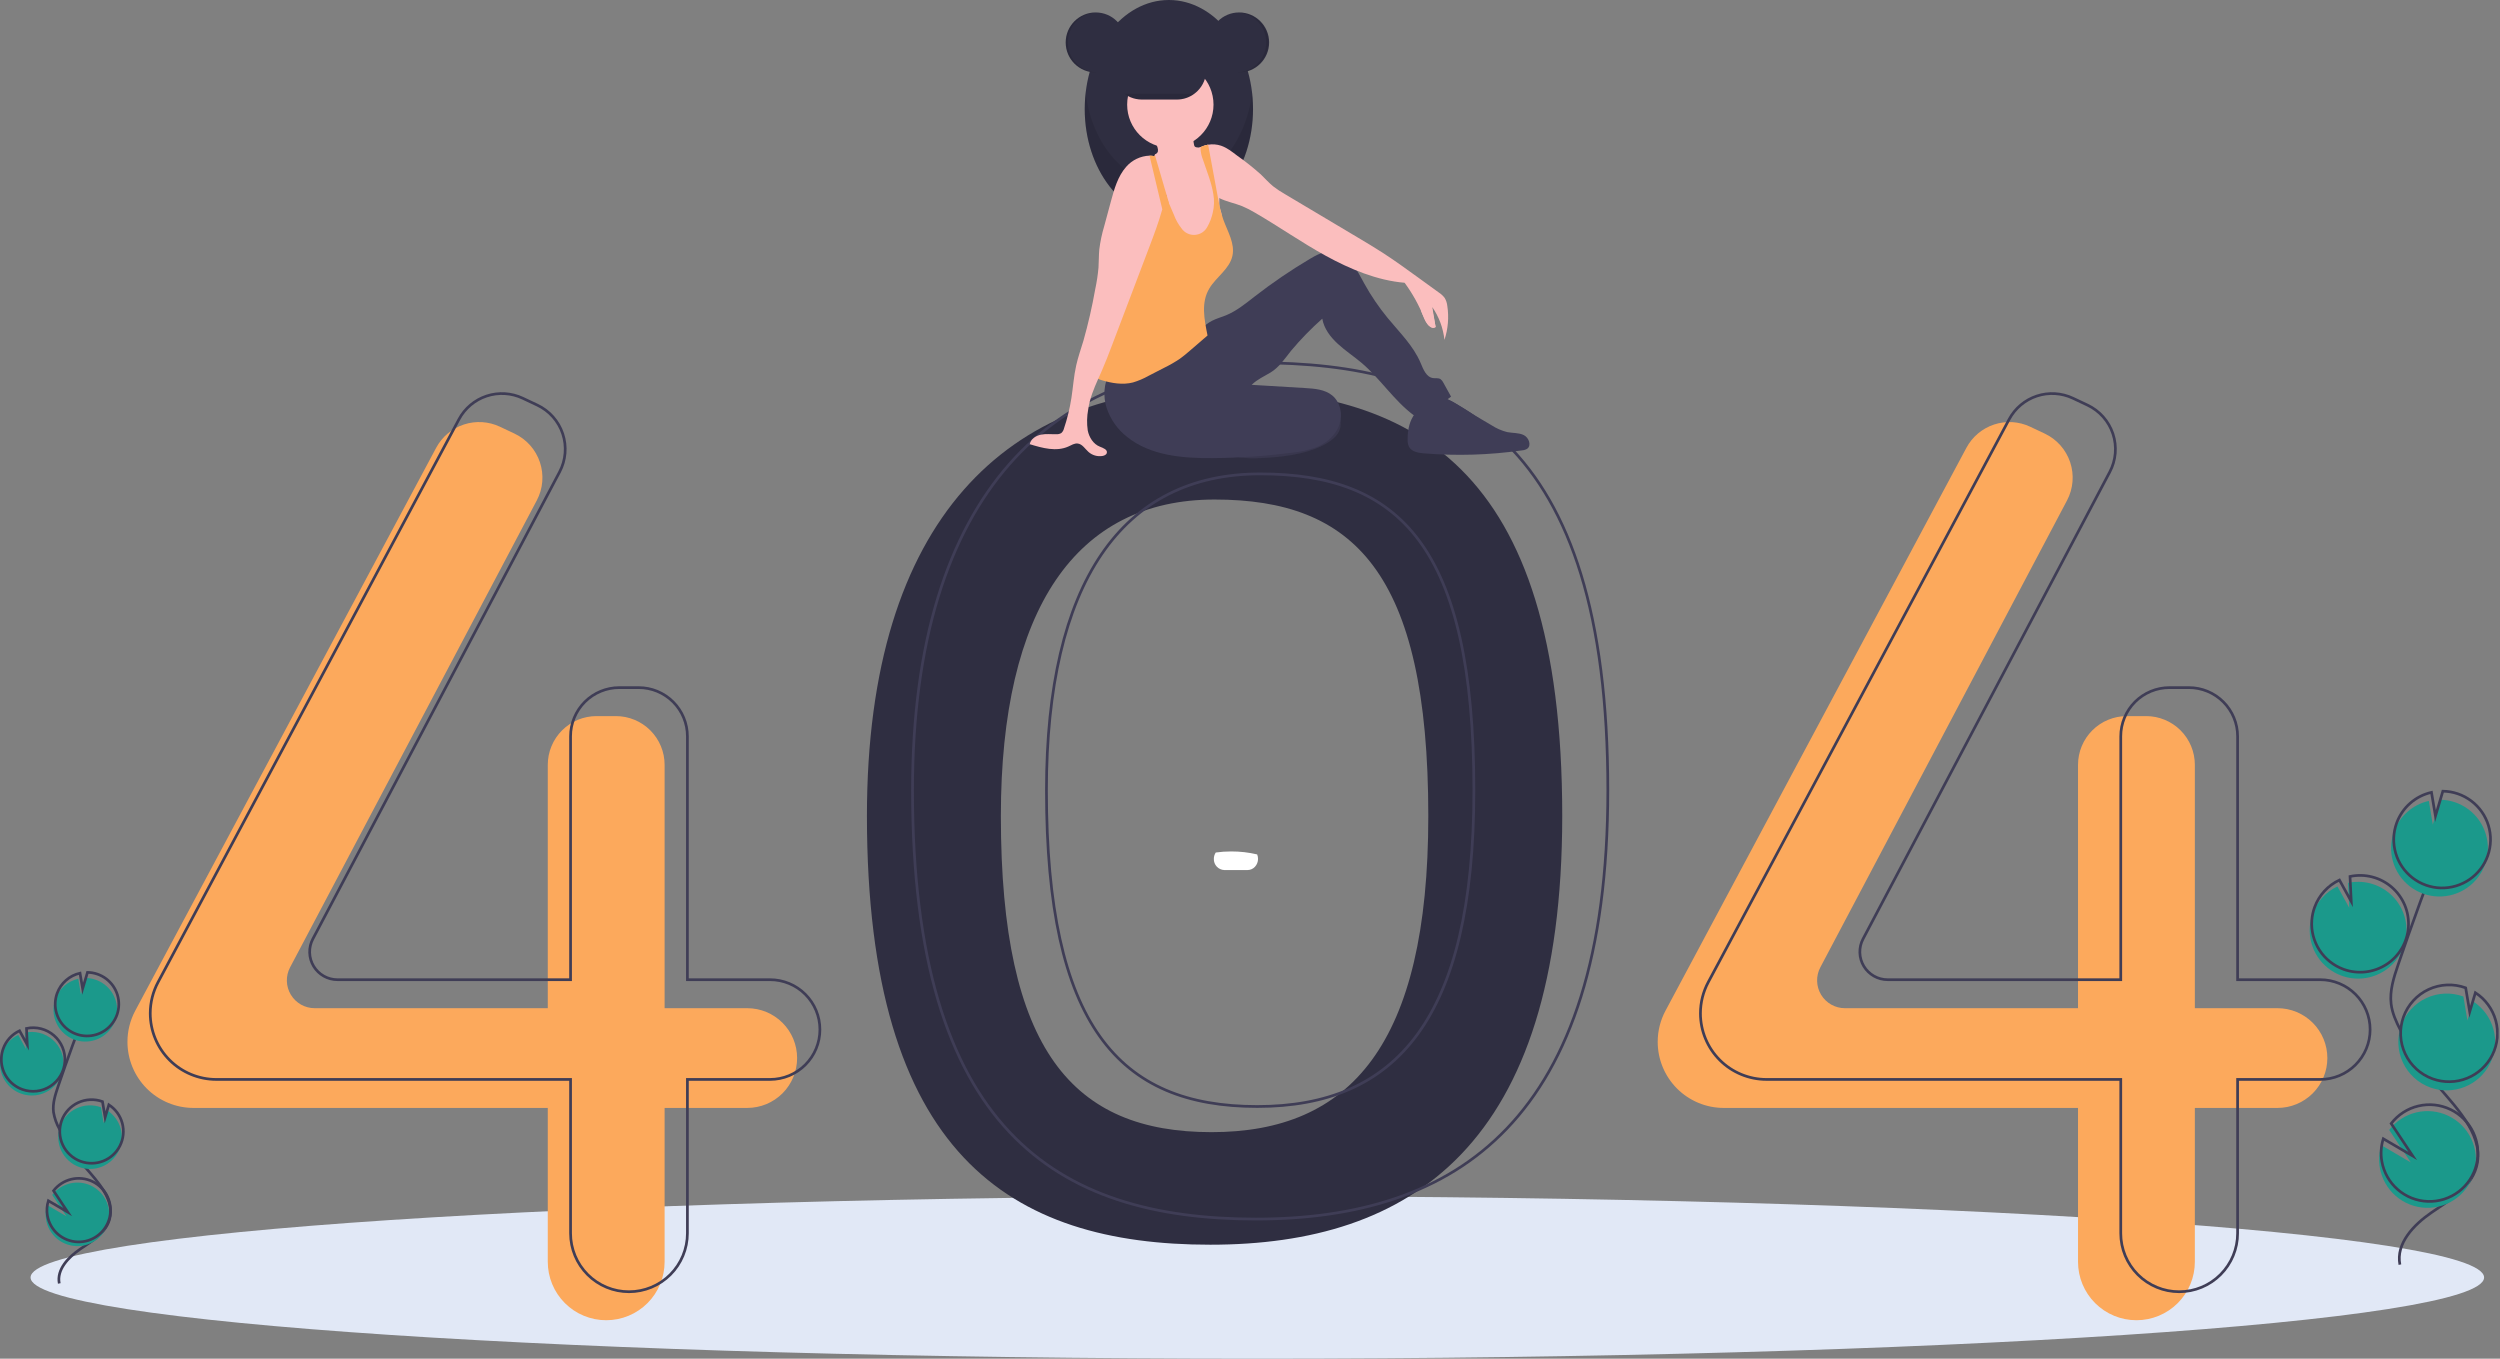 <svg class="image404" width="920" height="500" viewBox="0 0 920 500" fill="none" xmlns="http://www.w3.org/2000/svg">
    <rect x="0" y="0" width="920" height="500" fill="#808080" stroke="none"/>
    <g clip-path="url(#clip0)">
        <path d="M462.697 500C712.025 500 914.145 486.619 914.145 470.113C914.145 453.607 712.025 440.226 462.697 440.226C213.369 440.226 11.249 453.607 11.249 470.113C11.249 486.619 213.369 500 462.697 500Z" fill="#E1E8F6"/>
        <path d="M445.394 142.931C371.841 142.931 319.03 190.121 319.03 300.23C319.03 425.021 371.841 458.054 445.394 458.054C518.947 458.054 574.903 421.875 574.903 300.23C574.903 170.196 518.947 142.931 445.394 142.931ZM445.877 416.632C394.933 416.632 368.317 386.744 368.317 300.311C368.317 224.047 396.022 183.829 446.967 183.829C497.912 183.829 525.616 210.246 525.616 300.311C525.616 384.565 496.822 416.632 445.877 416.632Z" fill="#2F2E41"/>
        <path d="M274.987 371.015H244.576V281.462C244.576 276.705 242.686 272.143 239.323 268.78C235.959 265.417 231.398 263.527 226.641 263.527H219.515C217.16 263.527 214.828 263.991 212.652 264.892C210.476 265.794 208.499 267.115 206.834 268.78C205.168 270.445 203.847 272.423 202.946 274.599C202.045 276.774 201.581 279.107 201.581 281.462V371.015H115.801C114.037 371.015 112.302 370.559 110.765 369.691C109.229 368.823 107.943 367.572 107.032 366.061C106.121 364.55 105.616 362.828 105.567 361.064C105.517 359.301 105.924 357.554 106.749 355.993L197.537 184.16C198.669 182.018 199.355 179.669 199.553 177.254C199.752 174.839 199.46 172.409 198.693 170.11C197.927 167.812 196.703 165.692 195.095 163.88C193.487 162.067 191.528 160.6 189.337 159.565L183.978 157.034C179.817 155.069 175.059 154.779 170.689 156.224C166.32 157.668 162.673 160.738 160.503 164.796L49.775 371.934C47.89 375.461 46.903 379.399 46.903 383.399C46.903 386.592 47.532 389.755 48.755 392.705C49.977 395.656 51.768 398.337 54.026 400.595C56.284 402.853 58.965 404.645 61.916 405.867C64.866 407.089 68.029 407.718 71.222 407.718H201.581V464.346C201.581 467.169 202.137 469.964 203.217 472.572C204.297 475.18 205.881 477.55 207.877 479.547C209.873 481.543 212.243 483.126 214.851 484.207C217.46 485.287 220.255 485.843 223.078 485.843C225.901 485.843 228.697 485.287 231.305 484.207C233.913 483.126 236.283 481.543 238.279 479.547C240.275 477.55 241.859 475.18 242.939 472.572C244.02 469.964 244.576 467.169 244.576 464.346V407.718H274.987C279.854 407.718 284.522 405.784 287.963 402.343C291.405 398.901 293.338 394.233 293.338 389.366C293.338 384.499 291.405 379.831 287.963 376.39C284.522 372.948 279.854 371.015 274.987 371.015Z" fill="#FCA95C"/>
        <path d="M838.117 371.015H807.706V281.462C807.706 276.705 805.816 272.143 802.453 268.78C799.089 265.417 794.528 263.527 789.771 263.527H782.645C780.29 263.527 777.958 263.991 775.782 264.892C773.606 265.794 771.629 267.115 769.963 268.78C768.298 270.445 766.977 272.423 766.076 274.599C765.174 276.774 764.711 279.107 764.711 281.462V371.015H678.931C677.166 371.015 675.432 370.559 673.895 369.691C672.359 368.823 671.073 367.572 670.162 366.061C669.251 364.55 668.746 362.828 668.697 361.064C668.647 359.3 669.054 357.554 669.878 355.993L760.666 184.16C761.798 182.018 762.484 179.669 762.683 177.254C762.882 174.839 762.589 172.409 761.823 170.11C761.057 167.812 759.833 165.692 758.225 163.88C756.617 162.067 754.658 160.6 752.467 159.565L747.108 157.034C742.946 155.069 738.189 154.779 733.819 156.224C729.45 157.668 725.803 160.738 723.633 164.796L612.905 371.934C611.02 375.461 610.033 379.399 610.033 383.399V383.399C610.033 389.849 612.595 396.034 617.156 400.595C621.717 405.156 627.902 407.718 634.352 407.718H764.711V464.346C764.711 470.047 766.975 475.515 771.007 479.547C775.039 483.578 780.507 485.843 786.208 485.843V485.843C791.909 485.843 797.377 483.578 801.409 479.547C805.441 475.515 807.706 470.047 807.706 464.346V407.718H838.117C842.984 407.718 847.652 405.784 851.093 402.343C854.535 398.901 856.468 394.233 856.468 389.366V389.366C856.468 384.499 854.535 379.831 851.093 376.39C847.652 372.948 842.984 371.015 838.117 371.015Z" fill="#FCA95C"/>
        <path d="M283.376 360.528H252.964V270.975C252.964 268.62 252.501 266.288 251.599 264.112C250.698 261.936 249.377 259.959 247.711 258.293C246.046 256.628 244.069 255.307 241.893 254.406C239.717 253.504 237.385 253.041 235.03 253.041H227.904C223.147 253.041 218.586 254.93 215.222 258.293C211.859 261.657 209.969 266.219 209.969 270.975V360.528H124.19C122.425 360.528 120.69 360.072 119.154 359.204C117.618 358.336 116.332 357.086 115.421 355.574C114.51 354.063 114.005 352.342 113.955 350.578C113.906 348.814 114.313 347.067 115.137 345.507L205.925 173.674C207.057 171.531 207.743 169.182 207.942 166.767C208.141 164.352 207.848 161.922 207.082 159.624C206.316 157.325 205.092 155.206 203.484 153.393C201.876 151.581 199.917 150.113 197.726 149.078L192.367 146.547C188.205 144.582 183.447 144.292 179.078 145.737C174.708 147.182 171.062 150.251 168.892 154.31L58.164 361.448C56.279 364.975 55.292 368.913 55.292 372.912V372.912C55.292 379.362 57.854 385.548 62.415 390.108C66.976 394.669 73.161 397.231 79.611 397.231H209.969V453.859C209.969 456.682 210.525 459.477 211.606 462.086C212.686 464.694 214.27 467.064 216.266 469.06C218.262 471.056 220.632 472.64 223.24 473.72C225.848 474.8 228.644 475.356 231.467 475.356H231.467C237.168 475.356 242.636 473.092 246.668 469.06C250.699 465.028 252.964 459.56 252.964 453.859V397.231H283.375C285.785 397.231 288.172 396.757 290.398 395.834C292.625 394.912 294.648 393.56 296.352 391.856C298.056 390.152 299.408 388.129 300.33 385.903C301.252 383.676 301.727 381.29 301.727 378.88V378.88C301.727 376.47 301.252 374.083 300.33 371.857C299.408 369.63 298.056 367.607 296.352 365.903C294.648 364.199 292.625 362.847 290.398 361.925C288.172 361.003 285.786 360.528 283.376 360.528V360.528Z" stroke="#3F3D56" stroke-miterlimit="10"/>
        <path d="M853.847 360.528H823.436V270.975C823.436 266.219 821.547 261.657 818.183 258.293C814.82 254.93 810.258 253.041 805.502 253.041H798.376C796.02 253.041 793.688 253.504 791.512 254.406C789.336 255.307 787.359 256.628 785.694 258.293C784.029 259.959 782.707 261.936 781.806 264.112C780.905 266.288 780.441 268.62 780.441 270.975V360.528H694.662C692.897 360.528 691.162 360.072 689.626 359.204C688.089 358.336 686.803 357.086 685.892 355.574C684.981 354.063 684.477 352.342 684.427 350.578C684.377 348.814 684.785 347.067 685.609 345.507L776.397 173.674C777.529 171.531 778.215 169.182 778.414 166.767C778.613 164.352 778.32 161.922 777.554 159.624C776.787 157.325 775.563 155.206 773.955 153.393C772.347 151.581 770.389 150.113 768.198 149.078L762.838 146.547C758.677 144.582 753.919 144.292 749.55 145.737C745.18 147.182 741.533 150.251 739.364 154.31L628.636 361.448C626.75 364.975 625.764 368.913 625.764 372.912C625.764 379.362 628.326 385.548 632.887 390.108C637.447 394.669 643.633 397.231 650.083 397.231H780.441V453.859C780.441 459.56 782.706 465.028 786.737 469.06C790.769 473.092 796.237 475.356 801.939 475.356V475.356C807.64 475.356 813.108 473.092 817.14 469.06C821.171 465.028 823.436 459.56 823.436 453.859V397.231H853.847C856.257 397.231 858.643 396.757 860.87 395.834C863.096 394.912 865.12 393.56 866.824 391.856C868.528 390.152 869.88 388.129 870.802 385.903C871.724 383.676 872.199 381.29 872.199 378.88V378.88C872.199 374.013 870.265 369.345 866.824 365.903C863.382 362.462 858.714 360.528 853.847 360.528V360.528Z" stroke="#3F3D56" stroke-miterlimit="10"/>
        <path d="M462.172 133.493C388.619 133.493 335.809 180.683 335.809 290.792C335.809 415.583 388.619 448.616 462.172 448.616C535.725 448.616 591.682 412.437 591.682 290.792C591.682 160.758 535.725 133.493 462.172 133.493ZM462.656 407.194C411.711 407.194 385.096 377.306 385.096 290.873C385.096 214.609 412.801 174.391 463.745 174.391C514.69 174.391 542.395 200.808 542.395 290.873C542.395 375.127 513.6 407.194 462.656 407.194V407.194Z" stroke="#3F3D56" stroke-miterlimit="10"/>
        <path d="M403.215 26.66C409.313 26.66 414.256 21.717 414.256 15.619C414.256 9.521 409.313 4.578 403.215 4.578C397.117 4.578 392.174 9.521 392.174 15.619C392.174 21.717 397.117 26.66 403.215 26.66Z" fill="#2F2E41"/>
        <path d="M430.145 80.25C447.249 80.25 461.114 62.286 461.114 40.125C461.114 17.965 447.249 0 430.145 0C413.041 0 399.176 17.965 399.176 40.125C399.176 62.286 413.041 80.25 430.145 80.25Z" fill="#2F2E41"/>
        <path opacity="0.1" d="M430.144 68.132C414.63 68.132 401.781 53.352 399.526 34.066C399.292 36.077 399.174 38.1 399.175 40.125C399.175 62.286 413.04 80.25 430.144 80.25C447.248 80.25 461.113 62.286 461.113 40.125C461.113 38.1 460.996 36.077 460.762 34.066C458.507 53.352 445.658 68.132 430.144 68.132Z" fill="black"/>
        <path d="M493.163 157.634C492.498 160.367 489.63 162.555 486.454 164.085C479.777 167.3 471.541 168.259 463.553 168.581C461.515 168.705 459.47 168.667 457.438 168.468C453.501 168.087 449.807 166.389 446.954 163.649C446.75 163.516 446.583 163.334 446.469 163.119C446.355 162.905 446.297 162.665 446.301 162.422C446.305 162.179 446.37 161.94 446.491 161.729C446.611 161.518 446.784 161.341 446.991 161.215C451.244 156.543 458.341 153.679 465.491 151.616C470.912 150.052 480.366 146.001 486.279 146.548C492.006 147.077 494.003 154.183 493.163 157.634Z" fill="#3F3D56"/>
        <path opacity="0.1" d="M493.163 157.634C492.498 160.367 489.63 162.555 486.454 164.085C479.777 167.3 471.541 168.259 463.553 168.581C461.515 168.705 459.47 168.667 457.438 168.468C453.501 168.087 449.807 166.389 446.954 163.649C446.75 163.516 446.583 163.334 446.469 163.119C446.355 162.905 446.297 162.665 446.301 162.422C446.305 162.179 446.37 161.94 446.491 161.729C446.611 161.518 446.784 161.341 446.991 161.215C451.244 156.543 458.341 153.679 465.491 151.616C470.912 150.052 480.366 146.001 486.279 146.548C492.006 147.077 494.003 154.183 493.163 157.634Z" fill="black"/>
        <path d="M408.266 137.207C406.228 141.202 405.859 145.842 407.241 150.109C408.646 154.343 411.275 158.065 414.797 160.804C423.436 167.729 435.326 168.682 446.398 168.586C456.101 168.501 465.791 167.837 475.415 166.597C478.64 166.311 481.809 165.575 484.83 164.411C488.444 162.847 491.619 159.979 492.906 156.258C494.192 152.537 493.279 147.98 490.224 145.497C487.539 143.315 483.837 143.015 480.384 142.807L460.625 141.62C462.577 139.644 465.176 138.527 467.553 137.09C470.707 135.185 472.803 131.986 475.096 129.102C478.629 124.879 482.474 120.926 486.597 117.277C487.24 120.966 489.574 123.995 492.32 126.54C495.067 129.085 498.233 131.135 501.087 133.558C508.001 139.428 512.98 147.394 520.251 152.814C525.253 151.5 529.929 149.166 533.986 145.957L531.16 140.838C530.924 140.312 530.558 139.854 530.095 139.509C529.295 139.017 528.263 139.271 527.335 139.132C524.852 138.759 523.768 135.893 522.794 133.58C520.119 127.228 514.999 122.3 510.626 116.973C507.398 113.041 504.535 108.824 502.071 104.373C500.602 101.719 499.257 98.955 497.263 96.668C495.27 94.381 492.476 92.583 489.442 92.577C486.762 92.571 484.289 93.932 481.985 95.301C474.965 99.47 468.211 104.072 461.761 109.079C458.386 111.699 455.032 114.467 451.073 116.074C449.406 116.751 447.649 117.213 446.05 118.036C443.248 119.477 441.122 121.917 438.834 124.082C430.671 131.804 419.496 136.807 408.266 137.207Z" fill="#3F3D56"/>
        <path d="M449.583 82.243C449.491 84.604 448.989 86.93 448.099 89.118C447.648 90.21 446.977 91.196 446.127 92.017C445.278 92.838 444.269 93.474 443.163 93.888C441.592 94.308 439.945 94.362 438.35 94.044C436.96 93.898 435.62 93.442 434.429 92.708C432.577 91.434 431.653 89.161 431.316 86.937C430.98 84.715 431.131 82.445 430.915 80.207C430.705 78.4 430.361 76.61 429.886 74.854C429.741 74.269 429.593 73.688 429.447 73.106C429.305 72.524 429.165 71.943 429.035 71.361C428.917 70.814 428.807 70.265 428.712 69.713C428.634 69.247 428.564 68.778 428.513 68.307C428.466 66.91 428.233 65.525 427.821 64.189C427.434 63.323 426.95 62.504 426.377 61.747C426.132 61.397 425.895 61.047 425.677 60.683C425.046 59.739 424.753 58.608 424.845 57.476C424.871 57.301 424.914 57.129 424.972 56.962C424.993 56.897 425.018 56.832 425.044 56.77C425.287 56.705 425.509 56.581 425.693 56.409C425.876 56.238 426.015 56.025 426.097 55.787C426.19 55.278 426.146 54.753 425.971 54.266C425.77 53.585 425.494 52.929 425.15 52.308C424.923 51.899 424.156 51.161 424.15 50.692C424.14 49.75 425.982 48.99 426.728 48.619C429.005 47.478 431.544 46.964 434.085 47.127C435.714 47.237 437.481 47.738 438.38 49.103C439.188 50.334 439.08 51.928 439.425 53.358C439.461 53.566 439.549 53.762 439.681 53.927C439.857 54.087 440.078 54.188 440.314 54.217C440.713 54.297 441.121 54.313 441.525 54.266H441.528C441.635 54.257 441.741 54.242 441.846 54.22C442.475 54.104 443.07 53.847 443.586 53.469C443.92 53.38 444.256 53.307 444.595 53.251C444.609 53.249 444.623 53.246 444.636 53.242C445.985 57.5 446.16 62.065 447.264 66.4C447.811 68.557 448.595 70.688 448.705 72.907C448.713 73.004 448.716 73.103 448.718 73.203C448.735 73.916 448.678 74.635 448.708 75.346C448.718 75.666 448.754 75.985 448.815 76.3C448.936 76.805 449.086 77.303 449.265 77.792L449.273 77.816C449.324 77.972 449.373 78.131 449.413 78.29C449.443 78.406 449.47 78.519 449.491 78.635L449.494 78.643C449.693 79.833 449.723 81.045 449.583 82.243V82.243Z" fill="#FBBEBE"/>
        <path d="M430.683 54.398C439.458 54.398 446.572 47.284 446.572 38.509C446.572 29.734 439.458 22.621 430.683 22.621C421.908 22.621 414.795 29.734 414.795 38.509C414.795 47.284 421.908 54.398 430.683 54.398Z" fill="#FBBEBE"/>
        <path d="M531.556 125.077C531.095 120.743 529.555 116.593 527.075 113.008C527.487 115.458 527.9 117.908 528.314 120.357C527.799 120.506 527.253 120.501 526.741 120.344C526.229 120.186 525.774 119.883 525.432 119.471C524.763 118.635 524.251 117.686 523.921 116.667C522.116 112.186 519.756 107.949 516.896 104.056C506.781 103.213 496.782 99.02 487.887 94.133C478.989 89.248 470.663 83.39 461.884 78.298C460.362 77.378 458.776 76.568 457.138 75.874C454.392 74.773 451.308 74.202 448.704 72.907C448.529 72.82 448.354 72.729 448.182 72.635C447.593 72.315 447.036 71.941 446.517 71.517C446.237 71.289 445.971 71.045 445.72 70.785C444.421 69.273 443.391 67.55 442.675 65.689C441.277 62.598 440.779 58.868 439.384 55.777C440.025 55.178 440.745 54.669 441.525 54.266H441.527C441.64 54.207 441.754 54.15 441.869 54.096C442.421 53.836 442.995 53.626 443.585 53.469C443.919 53.38 444.255 53.307 444.595 53.251C444.608 53.249 444.622 53.247 444.635 53.243C446.209 52.986 447.821 53.114 449.334 53.614C451.548 54.363 453.414 55.858 455.275 57.271C458.298 59.401 461.198 61.701 463.96 64.16C465.495 65.63 466.895 67.246 468.546 68.582C469.918 69.64 471.364 70.599 472.873 71.45C481.806 76.771 490.74 82.091 499.674 87.411C502.698 89.213 505.725 91.014 508.682 92.921C513.174 95.818 517.504 98.958 521.832 102.096C524.382 103.943 526.931 105.791 529.48 107.641C530.316 108.174 531.05 108.852 531.648 109.644C532.175 110.543 532.503 111.545 532.609 112.582C533.249 116.772 532.888 121.054 531.556 125.077V125.077Z" fill="#FBBEBE"/>
        <path d="M453.522 94.192C452.45 98.999 447.592 101.905 445.052 106.127C441.896 111.368 443.183 117.459 444.368 123.462C442.203 125.328 440.037 127.194 437.87 129.06C436.674 130.086 435.479 131.118 434.191 132.025C432.315 133.283 430.353 134.41 428.321 135.397C426.403 136.383 424.486 137.369 422.569 138.356C420.786 139.359 418.898 140.159 416.938 140.742C413.159 141.712 409.147 141.033 405.409 139.91C404.968 139.795 404.545 139.622 404.149 139.396C403.916 139.257 403.712 139.073 403.551 138.855C403.182 138.194 403.049 137.428 403.171 136.681C403.551 130.391 405.089 124.232 406.621 118.119C407.44 114.451 408.541 110.853 409.914 107.355C411.261 104.358 412.81 101.455 414.549 98.668C416.468 95.16 418.742 91.858 421.335 88.814C422.598 87.642 423.66 86.272 424.481 84.758C425.437 82.577 425.068 80.075 425.262 77.7C425.41 75.916 425.884 74.173 426.659 72.559V72.557C427.074 71.687 427.574 70.861 428.151 70.09C428.412 70.698 428.674 71.306 428.935 71.913C429.107 72.311 429.278 72.709 429.446 73.106C429.667 73.618 429.886 74.127 430.104 74.636C430.731 76.095 431.358 77.554 431.983 79.012C432.659 80.848 433.623 82.565 434.838 84.099C435.393 84.884 436.143 85.512 437.013 85.921C437.884 86.331 438.845 86.507 439.805 86.433C440.764 86.36 441.687 86.039 442.485 85.502C443.283 84.965 443.928 84.23 444.357 83.369C445.263 81.762 445.918 80.027 446.302 78.223C446.834 76.026 446.907 73.743 446.517 71.517C445.868 67.23 444.045 62.851 442.72 58.868C442.181 57.54 441.869 56.131 441.796 54.7C441.799 54.539 441.815 54.378 441.845 54.22C441.853 54.18 441.861 54.137 441.869 54.096C442.421 53.836 442.995 53.626 443.585 53.469C443.918 53.38 444.255 53.307 444.594 53.251C445.76 59.563 446.928 65.875 448.098 72.188C448.125 72.336 448.155 72.484 448.181 72.635C448.348 73.54 448.518 74.444 448.707 75.347C448.876 76.165 449.059 76.981 449.264 77.792L449.272 77.816C449.342 78.091 449.415 78.363 449.49 78.635L449.493 78.643C449.7 79.386 449.932 80.124 450.193 80.851C451.777 85.232 454.537 89.643 453.522 94.192Z" fill="#FCA95C"/>
        <path d="M518.003 161.745C517.953 162.671 518.133 163.595 518.525 164.435C519.52 166.252 521.906 166.665 523.97 166.835C536.031 167.827 548.165 167.457 560.142 165.733C560.792 165.689 561.423 165.493 561.984 165.162C563.687 163.968 562.637 161.058 560.777 160.126C558.918 159.195 556.711 159.419 554.671 159.016C552.644 158.506 550.713 157.669 548.956 156.537C544.818 154.16 540.74 151.682 536.723 149.102C534.332 147.566 531.509 145.927 528.816 146.838C521.52 149.306 517.955 153.874 518.003 161.745Z" fill="#3F3D56"/>
        <path d="M429.097 71.024V71.027C429.078 71.14 429.059 71.251 429.035 71.361C429.006 71.544 428.971 71.73 428.936 71.913C428.602 73.623 428.192 75.325 427.721 77.016C426.428 81.688 424.697 86.285 422.979 90.815C418.368 102.96 413.757 115.106 409.145 127.253C407.982 130.313 406.821 133.374 405.499 136.372C405.057 137.371 404.602 138.378 404.15 139.396C402.528 143.039 400.972 146.802 400.455 150.679C399.973 153.232 399.917 155.846 400.291 158.416C400.808 160.959 402.351 163.441 404.766 164.381C405.946 164.842 407.634 165.458 407.311 166.684C407.136 167.357 406.371 167.686 405.685 167.799C404.778 167.943 403.85 167.886 402.968 167.632C402.085 167.378 401.27 166.933 400.579 166.328C399.289 165.184 398.298 163.404 396.582 163.213C395.395 163.083 394.301 163.794 393.213 164.292C388.775 166.32 383.605 164.901 378.943 163.46C379.31 161.573 381.205 160.328 383.088 159.951C384.97 159.572 386.917 159.841 388.837 159.79C389.452 159.823 390.062 159.666 390.585 159.34C391.054 158.91 391.382 158.349 391.528 157.73C392.764 154.065 393.684 150.301 394.277 146.478C394.896 142.485 395.155 138.429 396.038 134.484C396.725 131.406 397.786 128.425 398.696 125.403C400.456 119.182 401.902 112.876 403.027 106.509C403.595 103.864 404.003 101.187 404.246 98.493C404.4 96.257 404.327 94.011 404.543 91.784C404.904 88.887 405.509 86.025 406.35 83.229C407.174 80.178 407.997 77.128 408.819 74.081C410.039 69.57 411.348 64.884 414.439 61.378C415.513 60.144 416.829 59.143 418.305 58.438C419.782 57.733 421.387 57.339 423.022 57.279C423.635 57.279 424.246 57.344 424.845 57.476C424.945 57.5 425.044 57.524 425.144 57.551C425.796 57.722 426.423 57.981 427.005 58.322C427.958 57.716 428.443 57.928 429.076 58.863C429.63 59.852 429.892 60.978 429.83 62.111C429.883 65.099 429.638 68.085 429.097 71.024Z" fill="#FBBEBE"/>
        <path d="M430.144 74.595L430.104 74.636L429.886 74.854L427.721 77.016L426.66 72.559L423.021 57.279C423.635 57.279 424.246 57.344 424.845 57.476C424.871 57.301 424.913 57.129 424.971 56.962L425.143 57.551L426.377 61.747L428.712 69.713L429.097 71.024V71.027L430.144 74.595Z" fill="#FCA95C"/>
        <path d="M443.884 25.848C443.882 27.263 443.601 28.664 443.058 29.97C442.515 31.276 441.719 32.463 440.717 33.462C440.354 33.825 439.965 34.162 439.553 34.468C437.695 35.869 435.431 36.627 433.104 36.629H420.184C417.329 36.624 414.593 35.487 412.576 33.467C410.559 31.447 409.426 28.708 409.426 25.854C409.426 22.999 410.559 20.261 412.576 18.24C414.593 16.22 417.329 15.083 420.184 15.079H433.104C435.959 15.086 438.695 16.223 440.715 18.241C442.734 20.258 443.874 22.993 443.884 25.848V25.848Z" fill="#2F2E41"/>
        <path d="M455.997 26.66C462.095 26.66 467.038 21.717 467.038 15.619C467.038 9.521 462.095 4.578 455.997 4.578C449.899 4.578 444.956 9.521 444.956 15.619C444.956 21.717 449.899 26.66 455.997 26.66Z" fill="#2F2E41"/>
        <path opacity="0.1" d="M455.727 4.578C455.592 4.578 455.458 4.583 455.323 4.588C458.179 4.692 460.884 5.9 462.868 7.957C464.852 10.014 465.96 12.761 465.96 15.619C465.96 18.477 464.852 21.224 462.868 23.281C460.884 25.339 458.179 26.546 455.323 26.65C455.458 26.655 455.592 26.66 455.727 26.66C458.655 26.66 461.464 25.497 463.534 23.427C465.605 21.356 466.768 18.547 466.768 15.619C466.768 12.691 465.605 9.883 463.534 7.812C461.464 5.741 458.655 4.578 455.727 4.578V4.578Z" fill="black"/>
        <path opacity="0.1" d="M403.214 4.578C403.35 4.578 403.484 4.583 403.618 4.588C400.762 4.692 398.057 5.9 396.073 7.957C394.089 10.014 392.981 12.761 392.981 15.619C392.981 18.477 394.089 21.224 396.073 23.281C398.057 25.339 400.762 26.546 403.618 26.65C403.484 26.655 403.35 26.66 403.214 26.66C400.287 26.658 397.482 25.493 395.413 23.423C393.345 21.353 392.183 18.546 392.183 15.619C392.183 12.693 393.345 9.886 395.413 7.815C397.482 5.745 400.287 4.581 403.214 4.578Z" fill="black"/>
        <path opacity="0.1" d="M439.552 34.468C437.694 35.869 435.43 36.627 433.103 36.629H420.184C417.856 36.627 415.593 35.869 413.734 34.468H439.552Z" fill="black"/>
        <path d="M522.983 114.472C522.983 114.472 525.767 122.492 528.314 120.357L526.284 109.873L522.983 114.472Z" fill="#FBBEBE"/>
        <path d="M861.7 359.061C864.293 360.004 867.068 360.331 869.809 360.018C872.55 359.705 875.18 358.759 877.493 357.256C879.806 355.752 881.738 353.732 883.137 351.355C884.536 348.977 885.364 346.307 885.555 343.555C885.746 340.803 885.295 338.045 884.238 335.497C883.181 332.949 881.547 330.681 879.464 328.872C877.381 327.064 874.907 325.763 872.236 325.074C869.565 324.385 866.77 324.326 864.072 324.901L864.518 334.069L860.18 326.212C855.923 328.212 852.635 331.821 851.037 336.244C850.469 337.794 850.125 339.416 850.012 341.063C849.739 344.925 850.731 348.772 852.84 352.02C854.95 355.268 858.06 357.74 861.7 359.061V359.061Z" fill="#1B998B"/>
        <path d="M883.162 465.392C881.631 457.595 888.266 450.683 894.819 446.19C901.373 441.698 909.03 437.283 911.266 429.659C914.48 418.701 904.908 408.665 897.457 400.011C891.929 393.589 887.183 386.534 883.316 378.994C881.766 375.971 880.341 372.811 879.933 369.438C879.346 364.581 880.906 359.747 882.478 355.114C887.716 339.68 893.315 324.375 899.277 309.199" stroke="#3F3D56" stroke-miterlimit="10"/>
        <path d="M862.433 356.701C865.026 357.644 867.802 357.971 870.542 357.658C873.283 357.344 875.914 356.399 878.226 354.895C880.539 353.392 882.471 351.372 883.87 348.994C885.269 346.617 886.097 343.947 886.288 341.195C886.479 338.443 886.028 335.684 884.971 333.136C883.914 330.588 882.28 328.321 880.197 326.512C878.114 324.703 875.64 323.403 872.969 322.714C870.298 322.025 867.503 321.966 864.805 322.541L865.251 331.708L860.914 323.852C856.657 325.852 853.368 329.46 851.77 333.884C851.203 335.434 850.858 337.056 850.746 338.702C850.472 342.565 851.465 346.412 853.574 349.66C855.683 352.908 858.793 355.38 862.433 356.701V356.701Z" stroke="#3F3D56" stroke-miterlimit="10"/>
        <path d="M880.985 306.033C882.003 303.226 883.71 300.72 885.951 298.746C888.191 296.772 890.892 295.394 893.805 294.738L895.272 303.454L897.991 294.3C901.766 294.356 905.426 295.61 908.442 297.882C911.457 300.153 913.673 303.325 914.769 306.938C915.865 310.55 915.785 314.418 914.54 317.983C913.294 321.547 910.948 324.623 907.841 326.767C904.733 328.911 901.024 330.012 897.25 329.911C893.476 329.81 889.831 328.512 886.843 326.205C883.854 323.898 881.676 320.701 880.624 317.075C879.571 313.449 879.697 309.582 880.985 306.033H880.985Z" fill="#1B998B"/>
        <path d="M881.963 302.886C882.98 300.079 884.688 297.573 886.928 295.599C889.169 293.625 891.87 292.247 894.783 291.591L896.249 300.307L898.968 291.153C902.743 291.209 906.403 292.463 909.419 294.735C912.435 297.006 914.651 300.177 915.747 303.79C916.843 307.403 916.763 311.271 915.517 314.835C914.272 318.4 911.926 321.476 908.818 323.62C905.711 325.764 902.002 326.865 898.228 326.764C894.453 326.663 890.809 325.365 887.82 323.058C884.832 320.751 882.654 317.553 881.601 313.928C880.548 310.302 880.675 306.435 881.963 302.886H881.963Z" stroke="#3F3D56" stroke-miterlimit="10"/>
        <path d="M894.33 400.188C898.442 401.679 902.958 401.606 907.019 399.981C911.079 398.356 914.4 395.294 916.348 391.379C918.297 387.463 918.736 382.967 917.582 378.748C916.429 374.529 913.763 370.883 910.093 368.503L908.004 375.537L906.523 366.719C906.508 366.712 906.493 366.706 906.477 366.702C904.278 365.902 901.943 365.544 899.606 365.648C897.268 365.751 894.974 366.315 892.854 367.305C890.734 368.296 888.83 369.694 887.251 371.421C885.672 373.147 884.449 375.168 883.651 377.367C882.853 379.567 882.496 381.902 882.601 384.24C882.706 386.577 883.27 388.871 884.262 390.99C885.254 393.11 886.653 395.013 888.381 396.591C890.108 398.169 892.13 399.391 894.33 400.188H894.33Z" fill="#1B998B"/>
        <path d="M895.178 397C899.289 398.492 903.806 398.418 907.866 396.793C911.927 395.169 915.248 392.107 917.196 388.191C919.144 384.275 919.583 379.779 918.43 375.561C917.276 371.342 914.611 367.695 910.941 365.315L908.852 372.349L907.37 363.531C907.356 363.524 907.341 363.519 907.325 363.514C905.126 362.715 902.791 362.357 900.453 362.46C898.116 362.564 895.822 363.127 893.702 364.117C891.582 365.108 889.678 366.506 888.099 368.233C886.52 369.959 885.296 371.98 884.498 374.18C883.7 376.379 883.344 378.715 883.449 381.052C883.553 383.39 884.118 385.683 885.11 387.803C886.101 389.922 887.501 391.825 889.229 393.403C890.956 394.981 892.978 396.204 895.178 397H895.178Z" stroke="#3F3D56" stroke-miterlimit="10"/>
        <path d="M875.787 429.767C876.494 433.79 878.563 437.447 881.646 440.126C884.729 442.804 888.64 444.341 892.722 444.478C896.804 444.616 900.809 443.346 904.065 440.881C907.322 438.416 909.632 434.906 910.607 430.94C911.583 426.974 911.166 422.793 909.425 419.099C907.685 415.404 904.727 412.42 901.047 410.648C897.368 408.875 893.19 408.422 889.216 409.363C885.242 410.305 881.713 412.585 879.22 415.82L887.155 427.764L876.312 421.424C875.471 424.123 875.291 426.985 875.787 429.767V429.767Z" fill="#1B998B"/>
        <path d="M876.521 427.407C877.228 431.43 879.296 435.087 882.379 437.765C885.463 440.444 889.373 441.981 893.455 442.118C897.537 442.255 901.542 440.985 904.798 438.52C908.055 436.055 910.365 432.546 911.341 428.58C912.317 424.614 911.899 420.433 910.159 416.738C908.418 413.044 905.46 410.06 901.78 408.287C898.101 406.515 893.924 406.061 889.95 407.003C885.975 407.945 882.446 410.224 879.953 413.459L887.889 425.404L877.046 419.064C876.205 421.763 876.025 424.624 876.521 427.407V427.407Z" stroke="#3F3D56" stroke-miterlimit="10"/>
        <path d="M7.708 402.451C9.412 403.07 11.235 403.285 13.036 403.08C14.837 402.874 16.565 402.252 18.085 401.265C19.604 400.277 20.874 398.95 21.793 397.388C22.712 395.825 23.256 394.071 23.381 392.263C23.507 390.455 23.211 388.643 22.516 386.969C21.822 385.294 20.748 383.805 19.38 382.616C18.011 381.428 16.385 380.574 14.63 380.121C12.875 379.668 11.039 379.629 9.267 380.007L9.56 386.03L6.71 380.868C3.913 382.182 1.752 384.553 0.702 387.46C0.33 388.478 0.103 389.544 0.029 390.626C-0.151 393.163 0.502 395.691 1.887 397.825C3.273 399.959 5.317 401.583 7.708 402.451V402.451Z" fill="#1B998B"/>
        <path d="M21.809 472.312C20.803 467.19 25.162 462.648 29.468 459.696C33.774 456.744 38.805 453.844 40.274 448.835C42.386 441.635 36.096 435.042 31.201 429.356C27.569 425.136 24.451 420.501 21.91 415.547C20.805 413.602 20.053 411.476 19.688 409.269C19.302 406.077 20.327 402.902 21.36 399.858C24.801 389.717 28.48 379.661 32.397 369.691" stroke="#3F3D56" stroke-miterlimit="10"/>
        <path d="M8.191 400.9C9.894 401.519 11.718 401.735 13.518 401.529C15.319 401.323 17.047 400.702 18.567 399.714C20.087 398.726 21.356 397.399 22.275 395.837C23.194 394.275 23.738 392.52 23.864 390.712C23.989 388.904 23.693 387.092 22.999 385.418C22.304 383.744 21.23 382.254 19.862 381.065C18.493 379.877 16.868 379.023 15.113 378.57C13.358 378.117 11.522 378.078 9.749 378.456L10.042 384.48L7.192 379.317C4.395 380.632 2.235 383.003 1.185 385.909C0.812 386.927 0.585 387.993 0.512 389.075C0.332 391.613 0.984 394.14 2.37 396.274C3.755 398.408 5.799 400.032 8.191 400.9V400.9Z" stroke="#3F3D56" stroke-miterlimit="10"/>
        <path d="M20.38 367.611C21.048 365.766 22.17 364.12 23.642 362.823C25.114 361.526 26.889 360.62 28.803 360.19L29.766 365.916L31.553 359.902C34.033 359.939 36.437 360.763 38.419 362.255C40.4 363.747 41.856 365.831 42.576 368.205C43.297 370.578 43.244 373.12 42.425 375.461C41.607 377.803 40.066 379.824 38.024 381.233C35.982 382.642 33.546 383.365 31.066 383.299C28.586 383.232 26.192 382.38 24.228 380.864C22.265 379.348 20.834 377.247 20.142 374.865C19.45 372.483 19.533 369.942 20.38 367.611V367.611Z" fill="#1B998B"/>
        <path d="M21.022 365.543C21.691 363.698 22.812 362.052 24.285 360.755C25.756 359.458 27.531 358.553 29.445 358.122L30.409 363.848L32.195 357.834C34.675 357.871 37.08 358.695 39.061 360.187C41.043 361.68 42.499 363.763 43.219 366.137C43.939 368.511 43.886 371.052 43.068 373.394C42.25 375.736 40.709 377.757 38.667 379.165C36.625 380.574 34.188 381.298 31.709 381.231C29.229 381.165 26.834 380.312 24.871 378.796C22.907 377.28 21.476 375.179 20.785 372.797C20.093 370.415 20.176 367.875 21.022 365.543V365.543Z" stroke="#3F3D56" stroke-miterlimit="10"/>
        <path d="M29.148 429.472C31.849 430.452 34.816 430.403 37.484 429.336C40.152 428.269 42.334 426.257 43.614 423.684C44.894 421.111 45.183 418.157 44.425 415.386C43.667 412.614 41.916 410.218 39.505 408.654L38.132 413.276L37.158 407.482C37.149 407.478 37.139 407.474 37.129 407.471C35.684 406.945 34.15 406.71 32.614 406.778C31.078 406.845 29.57 407.215 28.177 407.866C26.784 408.517 25.533 409.436 24.495 410.57C23.457 411.705 22.654 413.032 22.129 414.478C21.605 415.923 21.37 417.458 21.439 418.993C21.509 420.529 21.88 422.037 22.531 423.429C23.183 424.822 24.103 426.072 25.238 427.109C26.373 428.146 27.702 428.949 29.148 429.472V429.472Z" fill="#1B998B"/>
        <path d="M29.704 427.377C32.405 428.357 35.372 428.309 38.04 427.242C40.708 426.174 42.89 424.162 44.17 421.59C45.45 419.017 45.739 416.063 44.981 413.291C44.223 410.519 42.471 408.123 40.06 406.56L38.688 411.182L37.715 405.388C37.705 405.383 37.695 405.379 37.685 405.376C36.24 404.852 34.706 404.618 33.171 404.687C31.636 404.755 30.129 405.126 28.737 405.777C25.926 407.091 23.752 409.469 22.694 412.386C21.635 415.304 21.779 418.522 23.094 421.334C24.409 424.145 26.786 426.319 29.704 427.377V427.377Z" stroke="#3F3D56" stroke-miterlimit="10"/>
        <path d="M16.964 448.906C17.428 451.549 18.788 453.952 20.813 455.712C22.839 457.471 25.408 458.481 28.09 458.571C30.772 458.662 33.403 457.827 35.543 456.208C37.683 454.588 39.2 452.282 39.841 449.677C40.483 447.071 40.208 444.324 39.065 441.897C37.921 439.469 35.977 437.509 33.56 436.344C31.142 435.18 28.398 434.882 25.787 435.5C23.176 436.119 20.857 437.617 19.219 439.742L24.433 447.59L17.309 443.425C16.756 445.198 16.638 447.078 16.964 448.906V448.906Z" fill="#1B998B"/>
        <path d="M17.446 447.355C17.911 449.998 19.27 452.401 21.296 454.161C23.322 455.921 25.891 456.93 28.573 457.021C31.255 457.111 33.886 456.276 36.025 454.657C38.165 453.037 39.683 450.731 40.324 448.126C40.965 445.52 40.691 442.773 39.547 440.346C38.404 437.918 36.46 435.958 34.042 434.793C31.625 433.629 28.881 433.331 26.269 433.95C23.658 434.568 21.339 436.066 19.701 438.192L24.915 446.039L17.791 441.874C17.239 443.647 17.121 445.527 17.446 447.355V447.355Z" stroke="#3F3D56" stroke-miterlimit="10"/>
        <path d="M462.956 316.07C462.963 317.146 462.559 318.184 461.826 318.973C461.48 319.35 461.06 319.652 460.591 319.86C460.123 320.067 459.617 320.175 459.105 320.178H450.546C449.492 320.141 448.495 319.688 447.773 318.918C447.051 318.149 446.664 317.124 446.695 316.07C446.691 315.235 446.935 314.419 447.397 313.724C449.291 313.457 451.201 313.326 453.114 313.331C456.321 313.321 459.518 313.688 462.639 314.427C462.85 314.949 462.958 315.507 462.956 316.07V316.07Z" fill="white"/>
    </g>
    <defs>
        <clipPath id="clip0">
            <rect width="919.492" height="500" fill="white"/>
        </clipPath>
    </defs>
</svg>
